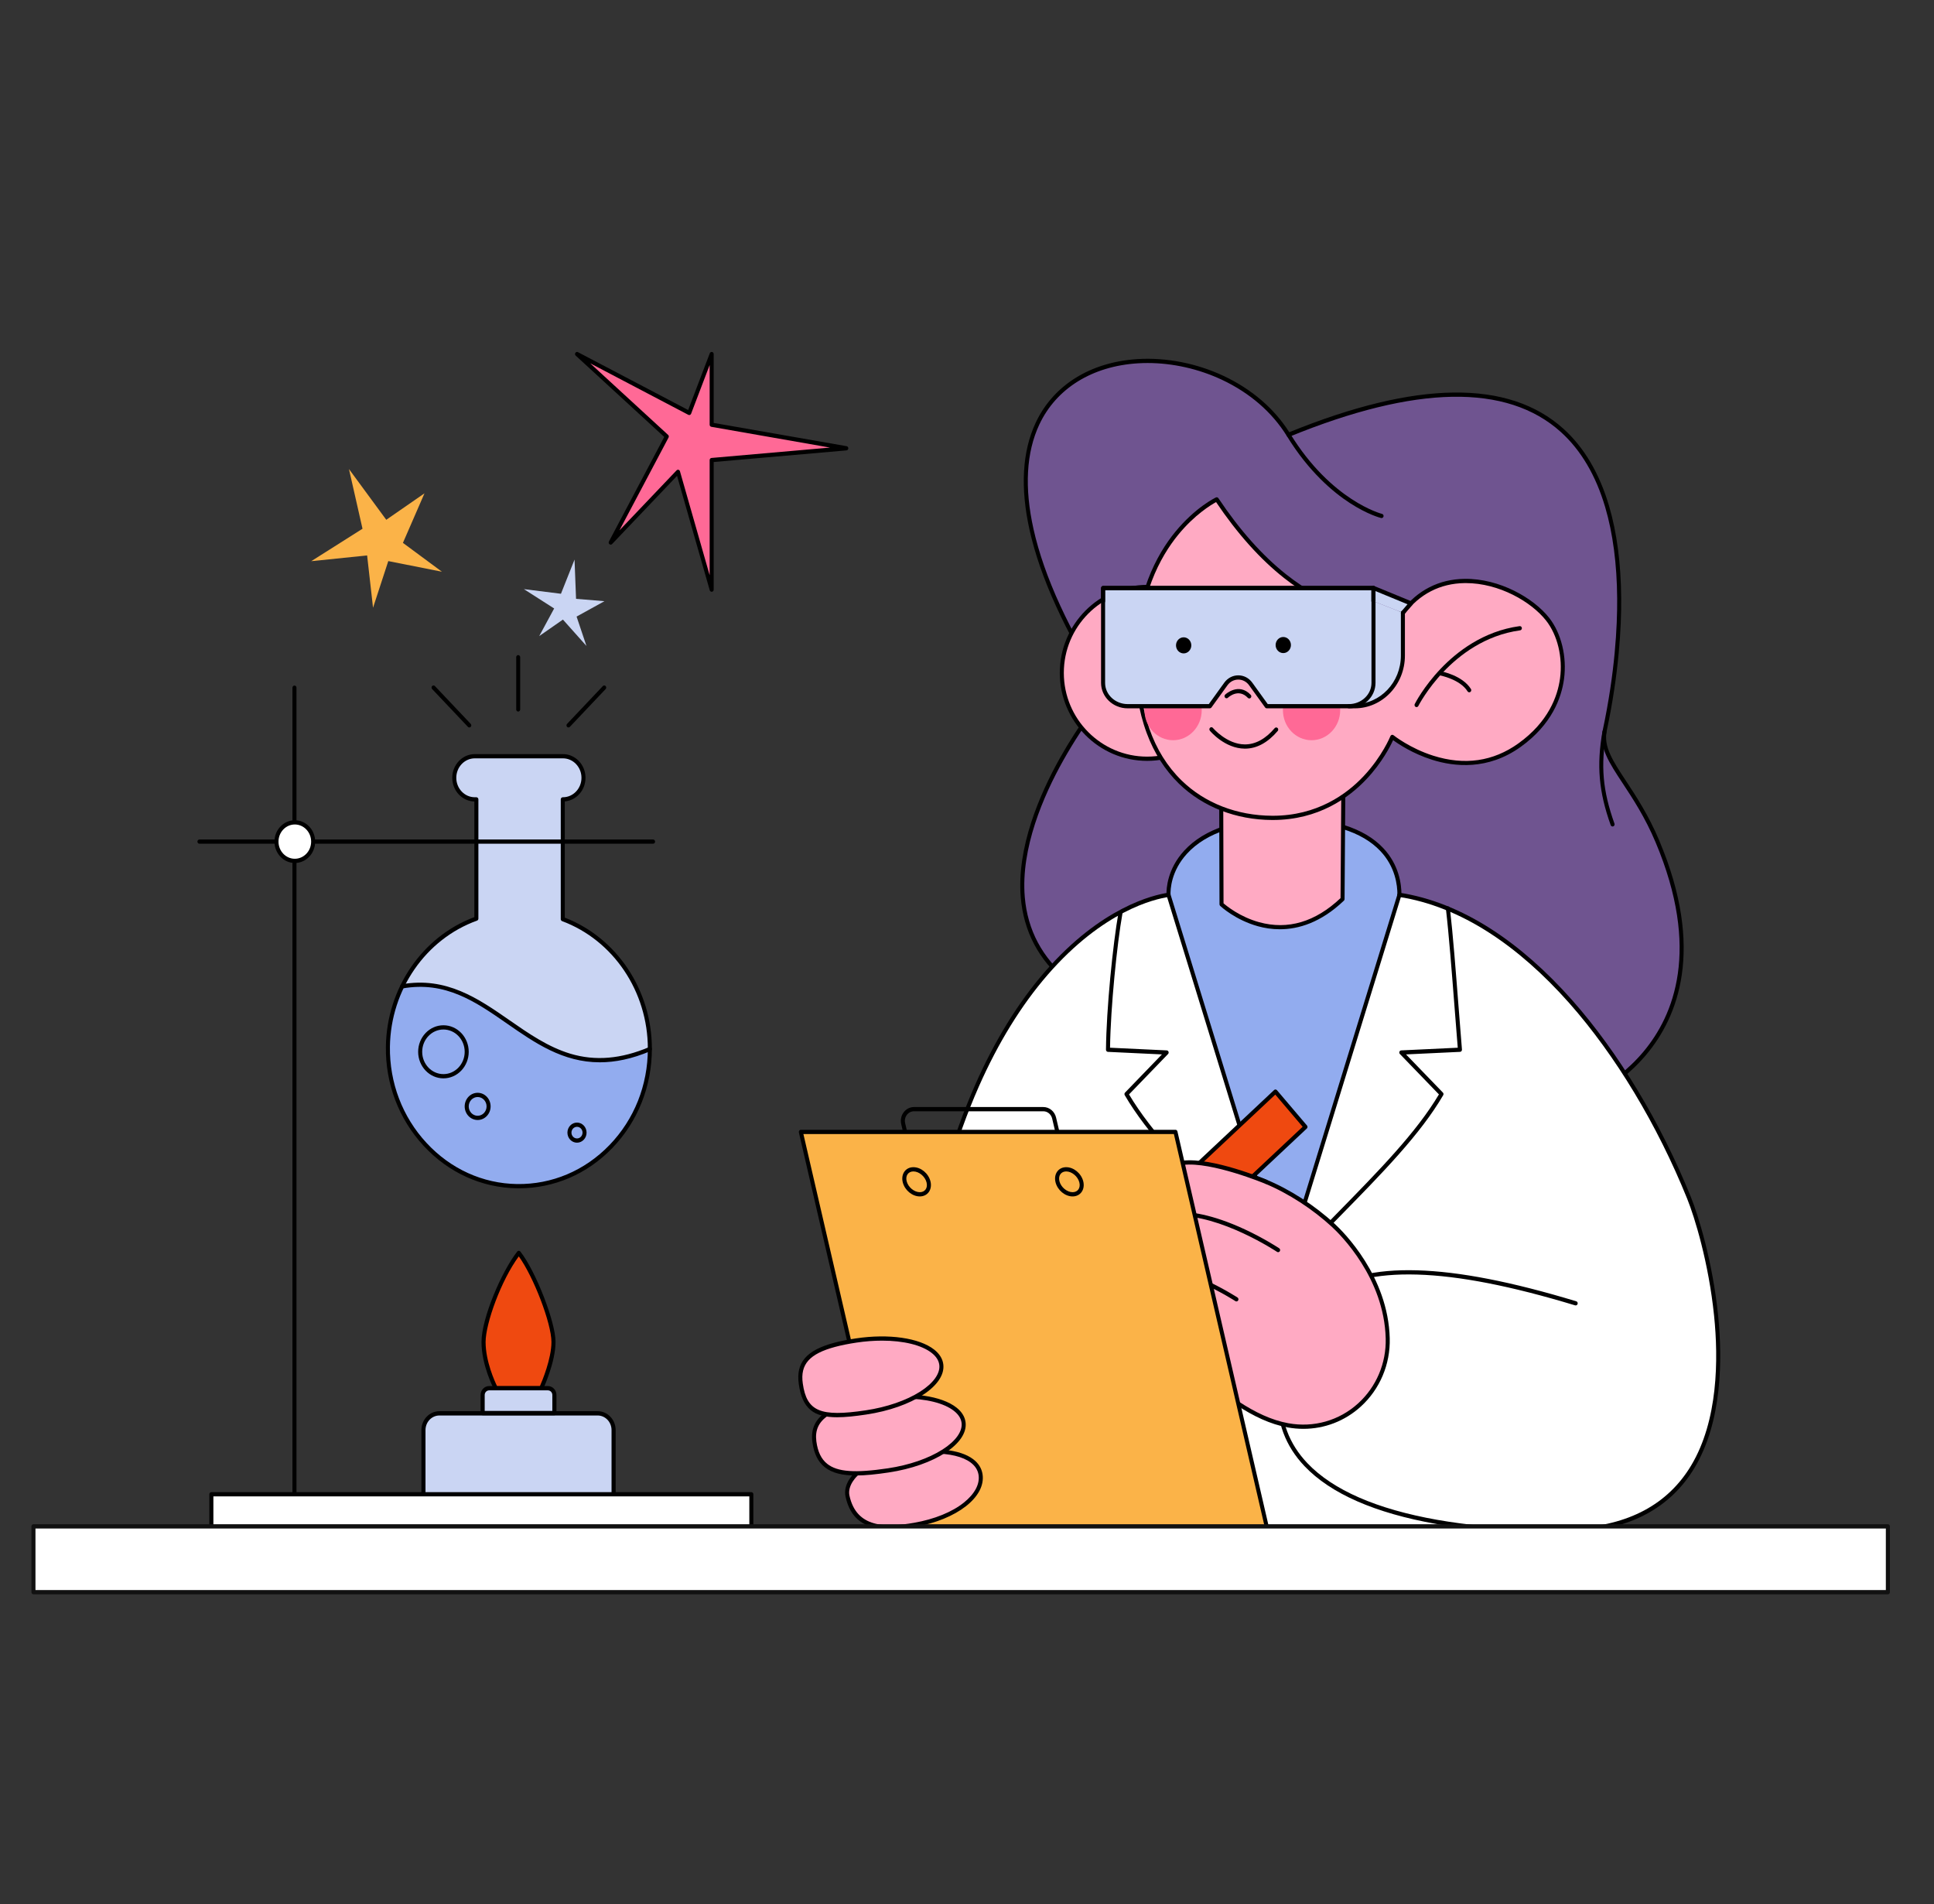 <svg width="324" height="319" viewBox="0 0 324 319" fill="none" xmlns="http://www.w3.org/2000/svg">
<rect x="0" y="0" width="324" height="319" fill="#333333" stroke="none"/>
<g clip-path="url(#clip0_741_7542)">
<path d="M78.623 121.858C78.538 121.858 78.453 121.824 78.388 121.755L72.393 115.422C72.362 115.39 72.338 115.351 72.321 115.308C72.305 115.266 72.296 115.22 72.296 115.174C72.296 115.128 72.305 115.083 72.321 115.04C72.338 114.998 72.362 114.959 72.393 114.927C72.424 114.894 72.46 114.868 72.501 114.851C72.541 114.833 72.584 114.824 72.627 114.824C72.671 114.824 72.714 114.833 72.754 114.851C72.795 114.868 72.831 114.894 72.862 114.927L78.857 121.26C78.904 121.309 78.935 121.371 78.948 121.439C78.961 121.507 78.955 121.578 78.93 121.642C78.904 121.706 78.862 121.761 78.807 121.799C78.753 121.838 78.688 121.858 78.623 121.858ZM95.233 121.858C95.168 121.858 95.103 121.838 95.049 121.799C94.994 121.761 94.952 121.706 94.927 121.642C94.901 121.578 94.895 121.507 94.908 121.439C94.921 121.371 94.952 121.309 94.999 121.26L100.994 114.927C101.025 114.894 101.061 114.868 101.101 114.851C101.142 114.833 101.185 114.824 101.228 114.824C101.272 114.824 101.315 114.833 101.355 114.851C101.395 114.868 101.432 114.894 101.463 114.927C101.494 114.959 101.518 114.998 101.535 115.04C101.551 115.083 101.56 115.129 101.56 115.175C101.56 115.221 101.551 115.266 101.535 115.309C101.518 115.351 101.494 115.39 101.463 115.422L95.468 121.755C95.437 121.788 95.4 121.814 95.36 121.831C95.32 121.849 95.277 121.858 95.233 121.858ZM86.812 119.195C86.724 119.195 86.639 119.158 86.577 119.092C86.515 119.026 86.48 118.937 86.48 118.844V110.086C86.48 109.994 86.515 109.904 86.577 109.839C86.639 109.773 86.724 109.736 86.812 109.736C86.9 109.736 86.984 109.773 87.046 109.839C87.109 109.904 87.144 109.994 87.144 110.086V118.844C87.144 118.937 87.109 119.026 87.046 119.092C86.984 119.158 86.9 119.195 86.812 119.195Z" fill="black"/>
</g>
<g clip-path="url(#clip1_741_7542)">
<path d="M215.859 72.839C201.583 49.69 146.789 56.25 185.378 116.064C185.378 116.064 158.644 147.7 178.752 164.281C178.752 164.281 174.708 186.28 210.991 188.879C247.273 191.479 294.224 188.879 278.643 142.577C275.332 134.129 267.81 127.223 268.845 122.345C270.575 114.188 285.05 44.511 215.859 72.839Z" fill="#6F5490"/>
<path d="M243.52 189.228C236.939 189.228 230.109 188.187 223.594 186.149C215.304 185.552 207.776 184.047 201.222 181.675C195.961 179.771 191.311 177.308 187.4 174.353C181.096 169.591 178.798 165.164 178.482 164.511C174.009 160.798 171.495 156.037 171.009 150.359C170.293 141.981 174.174 133.033 177.556 127.002C180.772 121.267 184.16 117.007 184.952 116.037C178.452 105.922 174.257 96.753 172.483 88.781C170.902 81.672 171.249 75.62 173.516 70.792C176.463 64.515 182.691 60.636 190.603 60.15C195.384 59.857 200.49 60.858 204.984 62.97C209.671 65.173 213.471 68.431 215.991 72.404C237.283 63.735 252.736 63.54 261.922 71.826C265.38 74.945 267.949 79.288 269.558 84.737C270.869 89.181 271.556 94.396 271.597 100.237C271.631 104.987 271.238 112.691 269.175 122.422C268.614 125.066 270.208 127.486 272.416 130.834C274.094 133.381 276.183 136.55 277.977 140.809C285.683 159.109 281.059 170.398 275.822 176.647C270.774 182.672 262.977 186.742 253.275 188.417C250.137 188.959 246.861 189.228 243.52 189.228ZM192.254 60.81C191.714 60.81 191.176 60.826 190.643 60.859C182.98 61.329 176.958 65.064 174.121 71.106C171.926 75.782 171.596 81.675 173.141 88.619C174.909 96.566 179.12 105.732 185.657 115.864C185.744 115.999 185.733 116.178 185.63 116.299C185.592 116.345 181.752 120.915 178.132 127.374C174.803 133.313 170.982 142.111 171.682 150.297C172.153 155.797 174.601 160.408 178.96 164.002C179 164.036 179.033 164.079 179.056 164.128C179.077 164.175 181.274 168.865 187.839 173.81C191.697 176.717 196.287 179.142 201.482 181.018C207.981 183.365 215.448 184.854 223.678 185.444C223.703 185.446 223.728 185.45 223.752 185.458C244.17 191.857 265.374 188.041 275.315 176.178C280.421 170.085 284.92 159.052 277.359 141.097C275.591 136.899 273.523 133.76 271.86 131.239C269.555 127.742 267.89 125.215 268.515 122.268C270.565 112.602 270.955 104.955 270.922 100.243C270.881 94.471 270.204 89.324 268.912 84.947C267.342 79.628 264.842 75.395 261.482 72.365C252.463 64.23 237.154 64.501 215.981 73.17C215.909 73.2 215.829 73.202 215.755 73.177C215.681 73.152 215.617 73.101 215.575 73.032C213.129 69.065 209.371 65.809 204.708 63.618C200.813 61.788 196.449 60.81 192.254 60.81Z" fill="black"/>
<path d="M189.952 174.78C189.706 183.384 174.084 198.523 192.764 211.952C208.288 223.115 229.699 213.47 236.176 207.849C248.596 197.074 235.399 154.218 234.444 149.896C234.467 146.391 232.803 137.289 215.413 137.289C198.024 137.289 195.643 146.543 195.76 149.895L189.952 174.78Z" fill="#92ACEF"/>
<path d="M209.592 217.45C204.148 217.45 198.083 216.206 192.573 212.245C186.44 207.836 183.396 202.858 183.267 197.027C183.156 192.007 185.209 187.202 187.021 182.962C188.378 179.787 189.55 177.045 189.615 174.769C189.615 174.744 189.619 174.72 189.624 174.695L195.421 149.858C195.394 148.85 195.554 145.584 198.383 142.5C201.77 138.807 207.5 136.934 215.413 136.934C223.025 136.934 228.515 138.66 231.731 142.063C234.389 144.875 234.786 148.135 234.782 149.855C234.883 150.302 235.105 151.133 235.409 152.271C236.738 157.248 239.852 168.903 241.177 180.304C242.835 194.569 241.225 203.929 236.391 208.123C232.972 211.09 225.937 214.844 217.929 216.542C215.482 217.061 212.634 217.45 209.592 217.45ZM190.289 174.829C190.208 177.236 189.016 180.026 187.637 183.253C184.057 191.632 179.601 202.059 192.955 211.659C201.348 217.694 211.096 217.267 217.796 215.846C225.689 214.172 232.607 210.486 235.96 207.576C240.605 203.546 242.135 194.399 240.506 180.39C239.187 169.043 236.084 157.424 234.758 152.463C234.443 151.281 234.215 150.427 234.115 149.976C234.109 149.949 234.106 149.921 234.106 149.893C234.116 148.295 233.759 145.217 231.252 142.563C228.167 139.299 222.838 137.644 215.413 137.644C207.691 137.644 202.125 139.444 198.869 142.992C196.176 145.928 196.067 149.008 196.097 149.882C196.098 149.915 196.095 149.948 196.088 149.98L190.289 174.829Z" fill="black"/>
<path d="M195.76 149.896L215.223 213.096C204.222 201.307 194.007 192.338 188.715 183.274L195.445 176.309L185.622 175.845C185.679 169.305 186.728 158.427 187.718 152.901C190.112 151.518 192.815 150.546 195.76 149.896Z" fill="white"/>
<path d="M177.883 112.715C177.883 104.77 184.281 98.329 192.175 98.329C200.069 98.329 206.467 104.77 206.467 112.715C206.467 120.66 200.069 127.101 192.175 127.101C184.281 127.101 177.883 120.66 177.883 112.715Z" fill="#FFAAC3"/>
<path d="M182.028 194.446L170.049 256.434L263.717 256.33L246.715 187.421L236.324 169.358L217.009 208.195L192.139 164.494L182.028 194.446Z" fill="white"/>
<path d="M170.048 256.789C169.998 256.789 169.948 256.777 169.903 256.755C169.858 256.732 169.818 256.699 169.786 256.658C169.755 256.618 169.732 256.57 169.72 256.519C169.708 256.468 169.707 256.415 169.717 256.363L181.696 194.376C181.705 194.33 181.722 194.287 181.747 194.248C181.771 194.209 181.803 194.176 181.84 194.15C181.877 194.125 181.919 194.107 181.962 194.098C182.006 194.089 182.051 194.089 182.094 194.099C182.182 194.117 182.259 194.172 182.308 194.25C182.358 194.329 182.376 194.425 182.358 194.517L170.461 256.078L263.279 255.976L246.387 187.51C246.376 187.465 246.373 187.418 246.38 187.372C246.386 187.326 246.4 187.282 246.423 187.241C246.445 187.201 246.475 187.166 246.511 187.138C246.546 187.11 246.586 187.089 246.629 187.078C246.672 187.066 246.717 187.063 246.761 187.07C246.805 187.076 246.847 187.092 246.885 187.115C246.924 187.139 246.957 187.17 246.984 187.208C247.01 187.245 247.03 187.287 247.041 187.332L264.043 256.241C264.056 256.293 264.057 256.348 264.047 256.401C264.036 256.454 264.014 256.504 263.983 256.547C263.951 256.59 263.911 256.625 263.865 256.648C263.819 256.672 263.768 256.685 263.716 256.685L170.048 256.789L170.048 256.789Z" fill="black"/>
<path d="M195.76 149.896C187.015 151.178 163.544 162.82 154.808 212.397C149.349 243.373 153.449 256.434 170.048 256.434C186.648 256.434 199.92 233.91 201.607 187.346L195.76 149.896Z" fill="white"/>
<path d="M192.175 127.456C184.108 127.456 177.545 120.843 177.545 112.715C177.545 104.587 184.108 97.974 192.175 97.974C200.242 97.974 206.805 104.587 206.805 112.715C206.805 120.843 200.242 127.456 192.175 127.456ZM192.175 98.684C184.48 98.684 178.22 104.978 178.22 112.715C178.22 120.452 184.48 126.746 192.175 126.746C199.869 126.746 206.129 120.452 206.129 112.715C206.129 104.978 199.869 98.684 192.175 98.684Z" fill="black"/>
<path d="M225.062 129.838L224.914 150.607C214.4 160.668 204.638 151.482 204.638 151.482L204.582 131.332L225.062 129.838Z" fill="#FFAAC3"/>
<path d="M215.224 213.451C215.179 213.451 215.134 213.442 215.093 213.424C215.051 213.405 215.014 213.378 214.982 213.345C211.872 210.011 208.851 206.931 205.93 203.952C198.586 196.463 192.243 189.996 188.427 183.46C188.387 183.391 188.37 183.311 188.379 183.231C188.389 183.151 188.423 183.077 188.478 183.021L194.656 176.628L185.607 176.2C185.519 176.196 185.437 176.156 185.377 176.089C185.317 176.023 185.283 175.934 185.284 175.842C185.343 169.054 186.443 158.097 187.386 152.835C187.404 152.745 187.456 152.665 187.529 152.614C187.603 152.563 187.692 152.544 187.779 152.561C187.866 152.578 187.942 152.63 187.993 152.706C188.044 152.782 188.064 152.875 188.05 152.967C187.128 158.112 186.055 168.734 185.964 175.506L195.46 175.955C195.526 175.958 195.589 175.981 195.643 176.022C195.696 176.062 195.737 176.118 195.76 176.183C195.784 176.247 195.789 176.317 195.775 176.385C195.761 176.452 195.729 176.514 195.682 176.563L189.144 183.328C192.931 189.708 199.179 196.08 206.4 203.443C209.01 206.104 211.699 208.846 214.463 211.78L195.439 150.005C195.412 149.916 195.42 149.819 195.461 149.736C195.502 149.653 195.573 149.59 195.657 149.561C195.742 149.533 195.834 149.54 195.914 149.582C195.993 149.624 196.053 149.698 196.082 149.786L215.545 212.987C215.561 213.04 215.565 213.097 215.557 213.152C215.549 213.207 215.528 213.26 215.497 213.305C215.465 213.35 215.424 213.387 215.377 213.413C215.329 213.438 215.277 213.451 215.224 213.451ZM214.403 155.664C213.046 155.664 211.812 155.455 210.747 155.16C206.958 154.112 204.515 151.842 204.413 151.746C204.378 151.713 204.35 151.672 204.33 151.627C204.311 151.582 204.301 151.533 204.301 151.483L204.244 131.333C204.244 131.286 204.253 131.24 204.27 131.197C204.286 131.154 204.311 131.115 204.343 131.081C204.374 131.048 204.411 131.022 204.452 131.004C204.493 130.986 204.537 130.977 204.581 130.977H204.582C204.672 130.977 204.757 131.014 204.821 131.08C204.884 131.147 204.92 131.237 204.92 131.331L204.976 151.317C205.492 151.765 207.746 153.602 210.945 154.481C215.76 155.803 220.346 154.446 224.578 150.448L224.725 129.835C224.725 129.741 224.761 129.652 224.825 129.586C224.888 129.52 224.973 129.483 225.063 129.483H225.065C225.109 129.483 225.153 129.493 225.194 129.511C225.235 129.529 225.272 129.555 225.303 129.589C225.334 129.622 225.359 129.661 225.376 129.704C225.392 129.747 225.401 129.794 225.4 129.84L225.252 150.61C225.252 150.659 225.242 150.707 225.223 150.752C225.204 150.796 225.176 150.837 225.142 150.87C221.281 154.563 217.517 155.664 214.403 155.664Z" fill="black"/>
<path d="M203.837 83.655C203.837 83.655 190.474 89.988 190.407 110.02C190.343 130.052 202.425 136.958 213.119 137.005C227.837 137.071 233.249 123.443 233.249 123.443C233.249 123.443 244.161 132.269 254.547 124.837C263.788 118.222 262.829 108.25 259.272 103.724C254.9 98.161 242.099 93.147 235.025 102.647C235.025 102.647 219.541 107.192 203.837 83.655Z" fill="#FFAAC3"/>
<path d="M234.444 149.896C257.351 153.122 275.642 182.135 282.956 200.649C294.058 234.616 286.316 255.357 263.716 256.33C252.671 256.806 213.807 256.238 214.345 233.424C214.93 208.665 239.423 211.64 252.715 215.52L242.447 197.976L234.444 149.896Z" fill="white"/>
<path d="M270.151 138.446C270.083 138.446 270.015 138.424 269.959 138.383C269.902 138.342 269.859 138.284 269.835 138.216C267.84 132.624 267.455 128.217 268.462 122.496C268.48 122.405 268.53 122.324 268.604 122.272C268.677 122.219 268.768 122.2 268.855 122.217C268.942 122.234 269.02 122.286 269.07 122.363C269.121 122.439 269.141 122.533 269.126 122.625C268.132 128.279 268.495 132.437 270.468 137.967C270.487 138.02 270.493 138.078 270.486 138.135C270.48 138.192 270.46 138.246 270.429 138.293C270.398 138.341 270.356 138.379 270.308 138.406C270.26 138.432 270.206 138.446 270.151 138.446ZM170.048 256.789C163.882 256.789 159.471 255.004 156.564 251.331C153.979 248.065 152.572 243.306 152.262 236.782C151.963 230.482 152.687 222.485 154.476 212.333C156.511 200.782 159.499 190.491 163.356 181.747C166.634 174.316 170.562 167.94 175.032 162.797C184.474 151.929 193.249 149.905 195.714 149.544C195.801 149.533 195.89 149.559 195.96 149.615C196.03 149.672 196.076 149.755 196.088 149.847C196.1 149.939 196.078 150.033 196.025 150.108C195.972 150.182 195.894 150.232 195.807 150.247C193.399 150.6 184.821 152.583 175.53 163.275C171.108 168.365 167.218 174.681 163.969 182.046C160.136 190.736 157.165 200.97 155.14 212.462C153.361 222.559 152.64 230.503 152.936 236.746C153.239 243.112 154.595 247.734 157.083 250.877C159.854 254.377 164.095 256.079 170.048 256.079C170.138 256.079 170.224 256.116 170.287 256.183C170.351 256.249 170.386 256.34 170.386 256.434C170.386 256.528 170.351 256.618 170.287 256.685C170.224 256.751 170.138 256.789 170.048 256.789Z" fill="black"/>
<path d="M234.444 149.896L214.981 213.096C225.983 201.307 236.198 192.338 241.49 183.274L234.76 176.309L244.583 175.845C243.988 168.754 243.277 158.239 242.562 152.163C240.095 151.072 237.089 150.336 234.444 149.896Z" fill="white"/>
<path d="M214.981 213.451C214.928 213.451 214.875 213.438 214.828 213.412C214.781 213.387 214.74 213.35 214.708 213.305C214.677 213.26 214.656 213.207 214.648 213.152C214.639 213.097 214.644 213.04 214.66 212.987L234.123 149.786C234.151 149.698 234.212 149.624 234.291 149.582C234.371 149.54 234.463 149.532 234.547 149.561C234.632 149.59 234.702 149.653 234.743 149.736C234.784 149.819 234.792 149.916 234.766 150.005L215.742 211.779C218.505 208.846 221.195 206.104 223.805 203.442C231.025 196.08 237.273 189.708 241.061 183.328L234.523 176.562C234.476 176.514 234.443 176.452 234.429 176.385C234.415 176.317 234.42 176.247 234.444 176.182C234.467 176.118 234.508 176.062 234.562 176.021C234.615 175.981 234.679 175.958 234.744 175.955L244.215 175.507C244.046 173.464 243.868 171.174 243.681 168.757C243.233 162.987 242.726 156.447 242.227 152.206C242.219 152.115 242.246 152.024 242.301 151.952C242.356 151.881 242.436 151.834 242.522 151.823C242.609 151.812 242.697 151.836 242.767 151.892C242.837 151.947 242.884 152.029 242.898 152.119C243.398 156.375 243.906 162.923 244.354 168.699C244.553 171.261 244.74 173.681 244.919 175.814C244.923 175.862 244.918 175.91 244.904 175.955C244.89 176.001 244.867 176.043 244.837 176.079C244.807 176.115 244.77 176.144 244.729 176.165C244.688 176.186 244.643 176.198 244.598 176.2L235.549 176.628L241.727 183.021C241.839 183.137 241.86 183.319 241.778 183.459C237.961 189.996 231.619 196.463 224.275 203.952C221.354 206.931 218.333 210.011 215.222 213.345C215.191 213.378 215.153 213.405 215.112 213.423C215.071 213.442 215.026 213.451 214.981 213.451Z" fill="black"/>
<path d="M258.837 256.796C254.208 256.796 247.575 256.514 240.628 255.284C230.365 253.468 222.937 250.213 218.552 245.608C215.333 242.228 213.804 238.123 214.008 233.408C214.346 225.58 216.675 220.142 221.128 216.783C224.962 213.891 230.293 212.586 237.424 212.796C244.51 213.004 253.227 214.701 264.073 217.985C264.157 218.012 264.228 218.074 264.27 218.155C264.312 218.237 264.321 218.333 264.297 218.422C264.272 218.511 264.216 218.586 264.139 218.632C264.062 218.678 263.971 218.69 263.886 218.667C253.095 215.4 244.433 213.712 237.405 213.506C230.426 213.301 225.231 214.562 221.521 217.36C217.248 220.583 215.011 225.843 214.683 233.44C214.488 237.948 215.951 241.873 219.03 245.106C223.314 249.604 230.618 252.793 240.74 254.585C250.765 256.359 260.137 256.148 263.7 255.976C272.817 255.533 279.418 252.003 283.321 245.483C287.837 237.936 287.901 227.69 287.16 220.424C286.247 211.481 283.892 203.873 282.645 200.788C277.626 188.38 270.608 176.743 262.883 168.021C258.576 163.158 254.066 159.195 249.479 156.243C244.509 153.044 239.434 151.027 234.395 150.247C234.21 150.219 234.082 150.038 234.11 149.844C234.137 149.65 234.31 149.518 234.493 149.545C239.623 150.339 244.784 152.389 249.832 155.638C254.471 158.624 259.029 162.627 263.378 167.537C271.155 176.318 278.218 188.028 283.266 200.511C284.529 203.632 286.91 211.322 287.832 220.348C288.584 227.726 288.512 238.141 283.892 245.861C279.865 252.59 273.082 256.231 263.731 256.685C262.615 256.739 260.931 256.796 258.837 256.796ZM213.223 137.36L213.117 137.36C207.052 137.333 201.505 135.169 197.499 131.267C195.168 128.996 193.355 126.151 192.11 122.81C190.741 119.133 190.054 114.829 190.07 110.019C190.104 99.562 193.798 92.868 196.891 89.094C200.25 84.994 203.559 83.397 203.698 83.332C203.769 83.297 203.85 83.291 203.926 83.313C204.002 83.335 204.068 83.384 204.113 83.451C207.664 88.774 211.496 93.077 215.502 96.241C218.701 98.767 222.017 100.577 225.359 101.62C229.798 103.005 233.426 102.706 234.829 102.334C237.441 98.88 241.074 97.025 245.342 96.965C251.22 96.883 256.933 100.19 259.532 103.498C261.57 106.09 262.522 110.019 262.017 113.751C261.595 116.866 259.99 121.37 254.737 125.13C249.262 129.048 243.65 128.455 239.906 127.267C236.64 126.231 234.244 124.615 233.385 123.985C232.924 124.997 231.54 127.734 228.943 130.498C225.998 133.633 220.884 137.36 213.223 137.36ZM203.727 84.108C202.898 84.561 200.126 86.225 197.38 89.585C194.372 93.266 190.779 99.8 190.745 110.021C190.716 119.083 193.143 126.056 197.958 130.746C201.84 134.527 207.225 136.624 213.12 136.65L213.222 136.651C220.64 136.651 225.592 133.049 228.444 130.019C231.562 126.708 232.924 123.34 232.937 123.306C232.957 123.256 232.988 123.211 233.027 123.176C233.066 123.14 233.112 123.114 233.162 123.1C233.212 123.086 233.265 123.085 233.315 123.095C233.366 123.106 233.414 123.129 233.455 123.162C233.482 123.184 236.196 125.353 240.122 126.594C245.355 128.248 250.144 127.558 254.357 124.543C259.406 120.929 260.946 116.625 261.348 113.651C261.827 110.11 260.932 106.393 259.011 103.95C256.544 100.811 251.152 97.674 245.557 97.674C245.488 97.674 245.419 97.675 245.351 97.676C241.256 97.732 237.777 99.527 235.291 102.866C235.256 102.913 235.21 102.95 235.158 102.973C235.127 102.988 231.164 104.157 225.224 102.318C221.798 101.258 218.402 99.413 215.132 96.837C211.119 93.674 207.283 89.393 203.727 84.108Z" fill="black"/>
<path d="M218.706 188.776L184.233 221.135L175.45 224.059L179.202 215.217L213.675 182.858L218.706 188.776Z" fill="#EF4910"/>
<path d="M175.45 224.414C175.394 224.414 175.338 224.399 175.289 224.371C175.239 224.342 175.197 224.302 175.167 224.252C175.136 224.202 175.118 224.145 175.113 224.086C175.109 224.027 175.119 223.968 175.142 223.914L178.893 215.073C178.912 215.027 178.941 214.986 178.977 214.953L213.45 182.593C213.517 182.531 213.605 182.499 213.694 182.504C213.783 182.509 213.867 182.552 213.927 182.622L218.958 188.539C218.988 188.574 219.01 188.615 219.025 188.659C219.04 188.703 219.046 188.749 219.043 188.796C219.041 188.843 219.03 188.888 219.01 188.93C218.991 188.972 218.964 189.01 218.931 189.041L184.458 221.4C184.422 221.433 184.38 221.458 184.335 221.474L175.552 224.397C175.519 224.408 175.485 224.414 175.45 224.414ZM179.481 215.431L176.065 223.482L184.062 220.82L218.229 188.748L213.648 183.359L179.481 215.431Z" fill="black"/>
<path d="M175.45 224.059L178.898 223.043L176.888 220.682L175.45 224.059ZM184.086 221.309C184.011 221.309 183.939 221.283 183.88 221.235C183.821 221.187 183.779 221.121 183.759 221.045C183.75 221.008 182.773 217.315 179.106 215.618C179.065 215.599 179.029 215.572 178.998 215.539C178.967 215.505 178.943 215.465 178.927 215.422C178.911 215.378 178.903 215.332 178.904 215.286C178.905 215.239 178.915 215.193 178.933 215.15C178.951 215.108 178.976 215.069 179.008 215.037C179.04 215.005 179.078 214.979 179.119 214.962C179.161 214.945 179.205 214.937 179.249 214.938C179.294 214.939 179.337 214.95 179.378 214.968C183.353 216.807 184.371 220.698 184.413 220.863C184.426 220.916 184.427 220.971 184.417 221.024C184.407 221.077 184.385 221.128 184.354 221.171C184.322 221.214 184.281 221.249 184.235 221.273C184.188 221.297 184.137 221.309 184.086 221.309Z" fill="black"/>
<path d="M186.292 222.938C187.038 225.656 190.104 228.93 193.202 231.082C198.637 234.857 203.738 231.458 201.124 226.537C198.461 221.519 198.101 220.052 195.665 215.668C192.33 209.667 183.826 213.962 186.292 222.938Z" fill="#FFAAC3"/>
<path d="M197.777 233.05C197.717 233.05 197.657 233.049 197.596 233.047C196.109 233.003 194.525 232.426 193.016 231.378C190.09 229.346 186.776 225.978 185.967 223.036C185.319 220.677 185.365 218.443 186.099 216.574C186.753 214.911 187.912 213.636 189.363 212.982C190.517 212.463 191.78 212.391 192.919 212.78C194.156 213.203 195.207 214.139 195.957 215.489C197.246 217.808 197.966 219.336 198.729 220.954C199.434 222.449 200.162 223.996 201.42 226.364C202.539 228.473 202.399 230.52 201.044 231.841C200.241 232.624 199.086 233.05 197.777 233.05ZM186.616 222.84C187.164 224.835 189.471 228.065 193.389 230.786C195.566 232.299 198.747 233.112 200.584 231.321C201.696 230.238 201.787 228.514 200.829 226.71C199.564 224.327 198.832 222.772 198.123 221.269C197.366 219.663 196.651 218.145 195.374 215.847C194.078 213.516 191.823 212.647 189.629 213.635C186.241 215.161 185.692 219.476 186.616 222.84Z" fill="black"/>
<path d="M186.292 222.938C185.098 217.559 186.832 213.716 191.581 212.3C189.464 208.44 192.488 202.815 197.005 203.358C198.208 190.906 213.237 196.784 222.226 204.25C226.683 207.952 232.26 215.685 232.483 224.194C232.718 233.183 224.747 240.978 215.778 238.761C209.765 237.275 204.028 233.166 198.727 228.301C196.226 226.005 193.89 223.499 190.927 222.296L186.292 222.938Z" fill="#FFAAC3"/>
<path d="M218.353 239.35C217.481 239.35 216.6 239.272 215.72 239.111C209.875 238.048 204.439 233.682 198.921 228.916C196.13 226.505 193.694 224.707 190.773 222.904C190.735 222.88 190.701 222.849 190.674 222.812C190.648 222.775 190.628 222.732 190.617 222.687C190.595 222.596 190.607 222.499 190.653 222.418C190.698 222.337 190.772 222.278 190.859 222.254C190.946 222.231 191.038 222.244 191.115 222.292C194.068 224.115 196.53 225.932 199.35 228.367C204.795 233.07 210.153 237.378 215.835 238.412C220.089 239.185 224.352 237.973 227.529 235.084C230.569 232.319 232.252 228.354 232.145 224.204C231.884 214.089 224.59 206.862 223.131 205.516C216.72 199.603 206.793 194.85 201.28 197.129C198.976 198.081 197.651 200.189 197.341 203.394C197.337 203.441 197.323 203.486 197.302 203.527C197.281 203.569 197.252 203.605 197.217 203.634C197.146 203.694 197.056 203.722 196.967 203.711C195.092 203.486 193.309 204.41 192.2 206.186C191.041 208.041 190.913 210.372 191.874 212.123C191.926 212.218 191.933 212.332 191.894 212.434C191.855 212.535 191.773 212.612 191.673 212.642C187.182 213.981 185.434 217.513 186.621 222.857C186.638 222.948 186.622 223.042 186.574 223.12C186.527 223.197 186.452 223.253 186.366 223.274C186.281 223.295 186.191 223.28 186.115 223.232C186.04 223.185 185.985 223.108 185.963 223.019C184.734 217.484 186.555 213.618 191.093 212.085C190.224 210.158 190.422 207.739 191.636 205.796C192.821 203.898 194.697 202.86 196.707 202.976C197.106 199.678 198.56 197.49 201.032 196.468C202.926 195.685 206.37 195.237 212.024 197.549C216.013 199.181 220.223 201.89 223.577 204.983C225.073 206.363 232.552 213.774 232.82 224.185C232.933 228.548 231.165 232.716 227.971 235.621C225.298 238.051 221.895 239.35 218.353 239.35Z" fill="black"/>
<path d="M207.897 208.35L199.617 205.568C199.617 205.568 199.294 204.774 192.981 207.499C185.786 210.605 183.886 203.416 186.993 200.157C190.302 196.688 194.02 195.318 197.928 194.843C202.843 194.247 212.123 197.907 212.123 197.907L207.897 208.35Z" fill="#FFAAC3"/>
<path d="M207.898 208.705C207.864 208.705 207.829 208.7 207.795 208.688L199.515 205.906C199.469 205.891 199.427 205.866 199.391 205.832C199.236 205.791 198.138 205.657 193.11 207.827C188.586 209.78 186.62 207.656 185.984 206.652C184.717 204.651 185.056 201.688 186.755 199.906C189.724 196.792 193.448 195.002 198.14 194.433C203.083 193.832 211.854 197.484 212.225 197.639C212.266 197.656 212.304 197.682 212.336 197.714C212.368 197.747 212.394 197.786 212.412 197.829C212.43 197.872 212.439 197.918 212.44 197.965C212.44 198.012 212.432 198.058 212.416 198.102C212.399 198.145 212.375 198.185 212.343 198.218C212.312 198.252 212.275 198.278 212.234 198.297C212.193 198.315 212.149 198.325 212.104 198.325C212.06 198.325 212.016 198.316 211.974 198.299C211.885 198.261 202.99 194.56 198.218 195.138C193.683 195.688 190.09 197.412 187.232 200.408C185.753 201.96 185.452 204.53 186.547 206.259C187.09 207.117 188.792 208.924 192.853 207.171C196.821 205.458 199.147 204.815 199.782 205.251L208.001 208.012C208.078 208.038 208.143 208.092 208.185 208.164C208.228 208.236 208.244 208.321 208.232 208.405C208.219 208.489 208.179 208.565 208.118 208.62C208.056 208.675 207.978 208.705 207.898 208.705ZM199.309 205.713L199.309 205.713L199.309 205.713ZM199.308 205.711L199.309 205.712L199.308 205.711ZM199.308 205.71C199.308 205.71 199.308 205.711 199.308 205.711L199.308 205.71ZM199.307 205.709C199.308 205.709 199.308 205.71 199.308 205.71L199.307 205.709ZM199.307 205.708L199.307 205.709L199.307 205.708Z" fill="black"/>
<path d="M204.613 219.68C204.613 219.68 192.325 212.968 191.581 212.301C190.838 211.633 189.405 203.664 197.005 203.358C204.606 203.053 214.118 209.401 214.118 209.401L204.613 219.68Z" fill="#FFAAC3"/>
<path d="M204.612 220.035C204.56 220.035 204.507 220.022 204.457 219.995C203.195 219.306 192.113 213.245 191.361 212.57C190.782 212.05 190.232 209.348 191.002 207.021C191.579 205.275 193.087 203.161 196.992 203.004C199.196 202.914 202.988 203.352 208.548 205.94C211.861 207.482 214.274 209.085 214.298 209.101C214.336 209.126 214.369 209.158 214.396 209.196C214.422 209.234 214.441 209.278 214.451 209.324C214.461 209.369 214.462 209.417 214.455 209.463C214.447 209.51 214.431 209.554 214.407 209.594C214.383 209.634 214.351 209.668 214.315 209.695C214.278 209.722 214.236 209.741 214.193 209.751C214.149 209.761 214.104 209.761 214.06 209.753C214.016 209.744 213.974 209.726 213.936 209.7C213.842 209.637 204.428 203.412 197.018 203.713C194.235 203.825 192.438 204.982 191.675 207.151C190.896 209.365 191.517 211.755 191.801 212.031C192.324 212.502 199.843 216.675 204.768 219.365C204.836 219.401 204.889 219.461 204.921 219.533C204.952 219.605 204.959 219.687 204.941 219.764C204.923 219.841 204.881 219.91 204.821 219.959C204.761 220.008 204.688 220.035 204.612 220.035Z" fill="black"/>
<path d="M206.707 218.58C206.707 218.58 199.603 213.355 191.305 212.43L191.029 220.299L204.13 227.334L206.707 218.58Z" fill="#FFAAC3"/>
<path d="M207.137 218.006C207.076 218.006 207.015 217.989 206.959 217.953C206.865 217.892 197.514 211.834 191.354 212.781C191.266 212.794 191.176 212.77 191.105 212.714C191.033 212.658 190.986 212.574 190.973 212.481C190.96 212.389 190.983 212.294 191.036 212.219C191.089 212.144 191.168 212.093 191.256 212.079C193.955 211.664 197.482 212.426 201.738 214.348C204.889 215.77 207.292 217.335 207.316 217.35C207.378 217.391 207.426 217.452 207.453 217.524C207.479 217.596 207.482 217.675 207.462 217.749C207.442 217.823 207.399 217.889 207.341 217.935C207.282 217.981 207.211 218.007 207.137 218.006ZM237.312 118.448C237.254 118.448 237.197 118.432 237.146 118.402C237.095 118.372 237.053 118.328 237.023 118.276C236.993 118.224 236.976 118.164 236.975 118.103C236.973 118.042 236.987 117.981 237.014 117.927C237.073 117.81 238.488 115.03 241.363 112.013C244.021 109.223 248.47 105.723 254.576 104.886C254.76 104.863 254.93 104.998 254.954 105.193C254.966 105.286 254.942 105.38 254.887 105.455C254.832 105.529 254.752 105.578 254.663 105.591C248.755 106.4 244.437 109.794 241.857 112.499C239.048 115.442 237.625 118.231 237.611 118.259C237.582 118.316 237.539 118.364 237.486 118.397C237.434 118.43 237.374 118.448 237.312 118.448Z" fill="black"/>
<path d="M171.891 232.119C175.663 247.242 164.905 256.786 147.3 251.353L137.371 233.071C137.371 233.071 146.1 237.297 150.049 229.804C155.141 220.142 141.033 208.755 147.664 204.513C152.456 201.758 155.349 207.55 161.167 217.197C164.188 222.207 170.309 225.778 171.891 232.119Z" fill="#FFAAC3"/>
<path d="M156.676 253.242C153.754 253.242 150.564 252.73 147.205 251.694C147.121 251.668 147.05 251.609 147.006 251.529L137.078 233.247C137.042 233.182 137.027 233.107 137.035 233.032C137.043 232.957 137.074 232.887 137.122 232.831C137.17 232.776 137.234 232.738 137.304 232.723C137.374 232.708 137.447 232.717 137.512 232.749C137.534 232.759 139.681 233.783 142.263 233.894C145.666 234.039 148.186 232.606 149.754 229.632C152.279 224.839 149.91 219.577 147.819 214.934C146.82 212.716 145.877 210.62 145.6 208.816C145.28 206.734 145.898 205.227 147.488 204.21C147.493 204.207 147.497 204.204 147.502 204.202C152.183 201.51 155.16 206.488 160.091 214.737C160.527 215.467 160.98 216.224 161.452 217.007C162.592 218.898 164.162 220.559 165.824 222.319C168.477 225.126 171.22 228.03 172.217 232.029C173.926 238.879 172.759 244.804 168.93 248.711C165.994 251.708 161.737 253.242 156.676 253.242ZM147.525 251.053C156.405 253.76 164.029 252.724 168.46 248.202C172.106 244.481 173.208 238.801 171.564 232.209C170.613 228.395 167.935 225.56 165.345 222.819C163.73 221.11 162.06 219.343 160.881 217.387C160.425 216.631 159.971 215.874 159.519 215.115C154.641 206.956 151.954 202.458 147.833 204.821C144.869 206.723 146.441 210.213 148.43 214.631C150.59 219.428 153.038 224.865 150.345 229.976C148.664 233.165 145.852 234.762 142.215 234.602C140.523 234.527 139.037 234.092 138.137 233.765L147.525 251.053Z" fill="black"/>
<path d="M181.657 219.26H159.994C159.502 219.26 159.023 219.087 158.635 218.768C158.248 218.449 157.973 218.003 157.855 217.5L150.981 188.315C150.817 187.619 150.964 186.896 151.384 186.331C151.805 185.767 152.437 185.443 153.119 185.443H174.783C175.275 185.442 175.754 185.615 176.141 185.934C176.529 186.253 176.804 186.7 176.922 187.202L183.796 216.388C183.96 217.084 183.813 217.806 183.393 218.371C182.972 218.936 182.34 219.26 181.657 219.26ZM153.119 186.153C152.887 186.152 152.658 186.208 152.45 186.314C152.241 186.421 152.059 186.577 151.916 186.769C151.773 186.961 151.673 187.184 151.624 187.423C151.576 187.661 151.58 187.908 151.636 188.145L158.511 217.33C158.593 217.678 158.783 217.988 159.052 218.209C159.321 218.431 159.653 218.551 159.994 218.55H181.657C182.131 218.55 182.569 218.325 182.861 217.934C183.004 217.742 183.104 217.519 183.153 217.28C183.201 217.042 183.197 216.795 183.141 216.558L176.266 187.373C176.184 187.025 175.994 186.715 175.725 186.494C175.456 186.273 175.124 186.153 174.783 186.153H153.119V186.153Z" fill="black"/>
<path d="M214.601 266.074H151.839L134.162 189.61H196.924L214.601 266.074Z" fill="#FBB348"/>
<path d="M214.601 266.429H151.839C151.764 266.429 151.69 266.402 151.631 266.353C151.571 266.304 151.529 266.235 151.511 266.158L133.834 189.694C133.822 189.641 133.821 189.587 133.832 189.534C133.843 189.482 133.865 189.433 133.896 189.39C133.928 189.348 133.968 189.314 134.014 189.291C134.06 189.267 134.111 189.255 134.162 189.255H196.924C197.079 189.255 197.215 189.367 197.252 189.526L214.929 265.99C214.941 266.042 214.942 266.097 214.931 266.149C214.92 266.202 214.898 266.251 214.866 266.293C214.835 266.336 214.794 266.37 214.748 266.393C214.702 266.417 214.652 266.429 214.601 266.429ZM152.105 265.719H214.171L196.658 189.965H134.592L152.105 265.719Z" fill="black"/>
<path d="M154.092 200.417C152.829 200.417 151.576 199.382 151.239 198.06C151.068 197.389 151.171 196.727 151.522 196.247C151.864 195.778 152.397 195.52 153.024 195.52C154.287 195.52 155.539 196.555 155.876 197.877V197.877C156.048 198.549 155.945 199.21 155.594 199.691C155.252 200.159 154.718 200.417 154.092 200.417ZM153.024 196.23C152.612 196.23 152.269 196.389 152.058 196.679C151.832 196.987 151.773 197.413 151.892 197.877C152.145 198.869 153.152 199.708 154.091 199.708C154.503 199.708 154.846 199.548 155.058 199.259C155.283 198.95 155.342 198.525 155.224 198.061V198.061C154.971 197.068 153.963 196.23 153.024 196.23ZM179.687 200.417C178.425 200.417 177.172 199.382 176.835 198.06C176.663 197.389 176.767 196.727 177.117 196.247C177.46 195.778 177.993 195.52 178.62 195.52C179.882 195.52 181.135 196.555 181.472 197.877V197.877C181.643 198.549 181.54 199.21 181.189 199.691C180.847 200.159 180.314 200.417 179.687 200.417ZM178.62 196.23C178.208 196.23 177.865 196.389 177.653 196.679C177.428 196.987 177.369 197.413 177.488 197.877C177.74 198.869 178.748 199.708 179.687 199.708C180.099 199.708 180.442 199.548 180.653 199.259C180.879 198.95 180.938 198.525 180.819 198.061V198.061C180.566 197.068 179.559 196.23 178.62 196.23ZM246.14 115.967C246.084 115.967 246.029 115.952 245.98 115.925C245.93 115.897 245.889 115.856 245.858 115.807C244.591 113.785 241.286 113.151 241.253 113.144C241.165 113.128 241.086 113.075 241.035 112.998C240.984 112.921 240.963 112.826 240.979 112.733C240.987 112.687 241.003 112.643 241.026 112.604C241.05 112.565 241.081 112.531 241.118 112.504C241.154 112.477 241.195 112.458 241.238 112.448C241.282 112.438 241.326 112.437 241.37 112.445C241.517 112.472 244.994 113.138 246.422 115.417C246.456 115.47 246.475 115.532 246.477 115.596C246.48 115.66 246.466 115.724 246.437 115.78C246.408 115.837 246.366 115.884 246.313 115.917C246.261 115.95 246.201 115.967 246.14 115.967ZM209.291 117.003C209.246 117.003 209.202 116.994 209.161 116.976C209.12 116.958 209.083 116.931 209.051 116.898C207.479 115.233 205.779 116.813 205.708 116.881C205.641 116.944 205.554 116.977 205.465 116.972C205.375 116.968 205.291 116.926 205.231 116.857C205.171 116.787 205.139 116.695 205.143 116.602C205.147 116.508 205.187 116.42 205.253 116.356C205.275 116.335 207.499 114.247 209.531 116.398C209.578 116.448 209.61 116.511 209.622 116.58C209.635 116.649 209.628 116.72 209.603 116.785C209.577 116.849 209.534 116.905 209.478 116.943C209.423 116.982 209.358 117.003 209.291 117.003ZM208.57 125.408H208.532C205.208 125.386 202.79 122.526 202.689 122.404C202.66 122.369 202.638 122.328 202.623 122.284C202.609 122.24 202.603 122.193 202.606 122.147C202.609 122.1 202.621 122.055 202.641 122.013C202.66 121.971 202.688 121.934 202.721 121.903C202.754 121.873 202.793 121.849 202.835 121.834C202.877 121.819 202.922 121.813 202.966 121.816C203.01 121.82 203.053 121.832 203.093 121.852C203.133 121.873 203.168 121.902 203.198 121.937C203.231 121.977 205.531 124.681 208.541 124.698H208.57C210.332 124.698 212.008 123.781 213.554 121.97C213.614 121.902 213.697 121.861 213.786 121.856C213.875 121.852 213.961 121.884 214.028 121.946C214.094 122.009 214.134 122.096 214.139 122.189C214.145 122.282 214.115 122.374 214.056 122.444C212.377 124.411 210.532 125.408 208.57 125.408Z" fill="black"/>
<path d="M214.925 118.956C214.925 116.171 217.073 113.914 219.723 113.914C222.373 113.914 224.521 116.171 224.521 118.956C224.521 121.74 222.373 123.997 219.723 123.997C217.073 123.997 214.925 121.74 214.925 118.956ZM191.729 118.956C191.729 116.171 193.876 113.914 196.526 113.914C199.176 113.914 201.324 116.171 201.324 118.956C201.324 121.74 199.176 123.997 196.526 123.997C193.876 123.997 191.729 121.74 191.729 118.956Z" fill="#FF6996"/>
<path d="M225.976 118.3H212.214L209.524 114.569C208.482 113.123 206.414 113.123 205.372 114.569L202.682 118.3H188.92C186.643 118.3 184.797 116.552 184.797 114.395V98.495H230.099V114.395C230.099 116.552 228.253 118.3 225.976 118.3Z" fill="#CAD5F3"/>
<path d="M197.353 108.105C197.353 107.842 197.452 107.59 197.629 107.404C197.806 107.218 198.046 107.113 198.297 107.113C198.547 107.113 198.787 107.218 198.964 107.404C199.141 107.59 199.241 107.842 199.241 108.105C199.241 108.368 199.141 108.621 198.964 108.807C198.787 108.993 198.547 109.097 198.297 109.097C198.046 109.097 197.806 108.993 197.629 108.807C197.452 108.621 197.353 108.368 197.353 108.105Z" fill="black"/>
<path d="M198.297 109.453C197.59 109.453 197.015 108.848 197.015 108.105C197.015 107.362 197.59 106.758 198.297 106.758C199.003 106.758 199.578 107.362 199.578 108.105C199.578 108.848 199.003 109.453 198.297 109.453ZM198.297 107.468C198.136 107.468 197.982 107.535 197.868 107.655C197.754 107.774 197.69 107.936 197.69 108.105C197.69 108.274 197.754 108.436 197.868 108.556C197.982 108.676 198.136 108.743 198.297 108.743C198.456 108.74 198.608 108.672 198.72 108.553C198.832 108.434 198.895 108.273 198.895 108.105C198.895 107.938 198.832 107.777 198.72 107.658C198.608 107.539 198.456 107.47 198.297 107.468ZM214.041 108.053C214.038 107.921 214.061 107.79 214.108 107.668C214.154 107.546 214.224 107.434 214.311 107.34C214.399 107.246 214.504 107.172 214.62 107.121C214.735 107.07 214.859 107.044 214.985 107.044C215.11 107.044 215.234 107.07 215.35 107.121C215.465 107.172 215.57 107.246 215.658 107.34C215.746 107.434 215.815 107.546 215.861 107.668C215.908 107.79 215.931 107.921 215.929 108.053C215.929 108.316 215.829 108.568 215.652 108.754C215.475 108.94 215.235 109.045 214.985 109.045C214.734 109.045 214.494 108.94 214.317 108.754C214.14 108.568 214.041 108.316 214.041 108.053Z" fill="black"/>
<path d="M214.985 109.4C214.278 109.4 213.703 108.796 213.703 108.053C213.703 107.31 214.278 106.705 214.985 106.705C215.692 106.705 216.267 107.31 216.267 108.053C216.267 108.796 215.692 109.4 214.985 109.4ZM214.985 107.415C214.825 107.415 214.67 107.482 214.557 107.602C214.443 107.722 214.379 107.884 214.379 108.053C214.379 108.222 214.443 108.384 214.557 108.503C214.67 108.623 214.825 108.69 214.985 108.69C215.145 108.688 215.297 108.619 215.409 108.5C215.52 108.381 215.583 108.22 215.583 108.053C215.583 107.885 215.52 107.724 215.409 107.605C215.297 107.486 215.145 107.418 214.985 107.415Z" fill="black"/>
<path d="M225.977 118.3H226.96C231.414 118.3 235.025 114.506 235.025 109.825V102.647L230.1 100.717L222.567 111.151L225.977 118.3Z" fill="#CAD5F3"/>
<path d="M225.976 118.655H212.214C212.162 118.655 212.11 118.642 212.064 118.618C212.017 118.594 211.976 118.558 211.945 118.514L209.254 114.783C208.822 114.183 208.164 113.839 207.448 113.839C206.732 113.839 206.073 114.183 205.641 114.783L202.951 118.514C202.919 118.558 202.879 118.593 202.832 118.618C202.785 118.642 202.734 118.655 202.682 118.655H188.92C186.46 118.655 184.459 116.744 184.459 114.395V98.495C184.459 98.401 184.495 98.311 184.558 98.244C184.621 98.177 184.707 98.14 184.797 98.14H230.099C230.189 98.14 230.274 98.177 230.338 98.244C230.401 98.311 230.437 98.401 230.437 98.495V114.395C230.437 116.744 228.436 118.655 225.976 118.655ZM212.382 117.945H225.976C228.063 117.945 229.761 116.353 229.761 114.395V98.85H185.135V114.395C185.135 116.353 186.832 117.945 188.92 117.945H202.514L205.102 114.354C205.664 113.576 206.518 113.129 207.448 113.129H207.448C208.377 113.129 209.232 113.576 209.793 114.354L212.382 117.945Z" fill="black"/>
<path d="M230.099 101.072C230.009 101.072 229.923 101.034 229.86 100.968C229.797 100.901 229.761 100.811 229.761 100.717V98.882H185.135V100.717C185.135 100.811 185.099 100.901 185.036 100.968C184.972 101.034 184.886 101.072 184.797 101.072C184.707 101.072 184.621 101.034 184.558 100.968C184.495 100.901 184.459 100.811 184.459 100.717V98.527C184.459 98.433 184.495 98.342 184.558 98.276C184.621 98.209 184.707 98.172 184.797 98.172H230.099C230.189 98.172 230.274 98.209 230.338 98.276C230.401 98.342 230.437 98.433 230.437 98.527V100.717C230.437 100.811 230.401 100.901 230.338 100.968C230.274 101.034 230.189 101.072 230.099 101.072ZM231.451 86.783C231.426 86.783 231.401 86.781 231.375 86.774C231.286 86.753 229.157 86.222 226.131 84.257C223.352 82.453 219.265 79.04 215.575 73.032C215.55 72.992 215.534 72.948 215.525 72.903C215.517 72.856 215.517 72.809 215.527 72.763C215.536 72.717 215.554 72.674 215.579 72.635C215.604 72.597 215.636 72.564 215.674 72.538C215.711 72.513 215.753 72.495 215.797 72.487C215.841 72.479 215.886 72.48 215.93 72.49C215.973 72.5 216.015 72.519 216.051 72.546C216.088 72.573 216.119 72.607 216.143 72.647C223.053 83.9 231.443 86.062 231.527 86.083C231.608 86.102 231.679 86.152 231.727 86.224C231.775 86.295 231.796 86.382 231.787 86.469C231.778 86.555 231.738 86.635 231.676 86.693C231.614 86.751 231.534 86.784 231.451 86.783Z" fill="black"/>
<path d="M230.1 100.717L235.025 102.647L236.378 101.079L230.1 98.527V100.717Z" fill="#CAD5F3"/>
<path d="M235.025 103.002C234.959 103.002 234.896 102.982 234.841 102.945C234.786 102.907 234.743 102.854 234.716 102.791C234.69 102.728 234.681 102.659 234.692 102.591C234.702 102.523 234.731 102.46 234.775 102.409L235.799 101.222L230.437 99.016V100.717C230.437 100.811 230.402 100.901 230.338 100.968C230.275 101.034 230.189 101.072 230.099 101.072C230.01 101.072 229.924 101.034 229.861 100.968C229.797 100.901 229.762 100.811 229.762 100.717V98.495C229.762 98.437 229.775 98.38 229.801 98.329C229.826 98.278 229.864 98.234 229.909 98.202C229.954 98.169 230.007 98.149 230.061 98.142C230.116 98.136 230.172 98.144 230.223 98.165L236.501 100.748C236.552 100.769 236.597 100.803 236.633 100.847C236.669 100.89 236.694 100.942 236.707 100.998C236.719 101.054 236.719 101.112 236.705 101.168C236.691 101.223 236.665 101.275 236.628 101.317L235.275 102.886C235.243 102.922 235.205 102.952 235.162 102.972C235.119 102.992 235.072 103.002 235.025 103.002Z" fill="black"/>
<path d="M164.268 246.997C163.749 243.682 158.555 242.318 151.168 243.609C143.78 244.899 141.501 248.393 141.975 250.597C142.874 254.791 145.8 256.727 153.187 255.437C160.575 254.147 164.787 250.314 164.268 246.997Z" fill="#FFAAC3"/>
<path d="M149.191 256.184C144.822 256.184 142.447 254.41 141.646 250.675C141.451 249.77 141.68 248.746 142.29 247.792C143.095 246.534 145.312 244.272 151.113 243.258C156.454 242.325 160.796 242.751 163.024 244.428C163.915 245.098 164.446 245.943 164.602 246.939C165.198 250.749 160.315 254.552 153.243 255.787C151.737 256.05 150.389 256.184 149.191 256.184ZM156.314 243.478C154.777 243.478 153.065 243.637 151.223 243.959C145.672 244.929 143.595 247.025 142.85 248.188C142.345 248.978 142.151 249.806 142.305 250.519C143.482 256.005 148.439 255.907 153.132 255.087C156.535 254.493 159.503 253.288 161.488 251.695C163.306 250.236 164.175 248.588 163.935 247.055C163.809 246.251 163.37 245.562 162.631 245.005C161.29 243.996 159.089 243.478 156.314 243.478Z" fill="black"/>
<path d="M161.423 238.275C160.978 234.947 154.606 233.149 147.192 234.258C139.778 235.368 135.863 237.161 136.429 241.491C137.151 247.011 141.393 247.42 148.807 246.311C156.221 245.201 161.87 241.603 161.423 238.275Z" fill="#FFAAC3"/>
<path d="M143.407 247.165C141.208 247.165 139.447 246.787 138.184 245.786C137.032 244.872 136.349 243.483 136.094 241.539C135.801 239.292 136.636 237.598 138.648 236.36C140.381 235.295 143.081 234.515 147.144 233.907C152.616 233.088 157.755 233.826 160.236 235.787C161.123 236.488 161.634 237.308 161.757 238.226C162.237 241.802 156.57 245.507 148.854 246.662C146.824 246.966 145.001 247.165 143.407 247.165ZM151.507 234.284C150.143 234.284 148.706 234.39 147.24 234.61C139.215 235.811 136.278 237.727 136.763 241.443C136.992 243.19 137.59 244.426 138.591 245.219C140.296 246.571 143.242 246.785 148.759 245.96C152.301 245.43 155.543 244.315 157.887 242.822C160.115 241.403 161.281 239.764 161.088 238.325V238.325C160.991 237.601 160.568 236.938 159.83 236.355C158.133 235.013 155.076 234.284 151.507 234.284Z" fill="black"/>
<path d="M157.692 228.566C157.245 225.239 150.874 223.44 143.46 224.55C142.078 224.757 140.868 224.998 139.818 225.281C135.236 226.512 133.697 228.517 134.153 231.784C134.879 236.975 137.662 237.711 145.076 236.602C152.49 235.492 158.138 231.895 157.692 228.566Z" fill="#FFAAC3"/>
<path d="M140.235 237.41C136.372 237.41 134.407 236.041 133.818 231.835C133.318 228.249 135.087 226.186 139.734 224.937C140.794 224.652 141.997 224.41 143.412 224.198C148.883 223.379 154.022 224.118 156.504 226.078C157.391 226.779 157.903 227.599 158.026 228.517V228.517C158.505 232.093 152.837 235.798 145.124 236.953C143.236 237.236 141.615 237.41 140.235 237.41ZM147.774 224.576C146.411 224.576 144.973 224.682 143.507 224.901C142.117 225.109 140.937 225.346 139.902 225.624C135.611 226.778 134.042 228.547 134.487 231.732C135.143 236.42 137.408 237.391 145.028 236.25C148.57 235.72 151.811 234.606 154.156 233.113C156.383 231.694 157.55 230.055 157.357 228.616C157.26 227.892 156.837 227.229 156.098 226.646C154.4 225.305 151.343 224.576 147.774 224.576ZM226.96 118.655H225.976C225.887 118.655 225.801 118.618 225.738 118.551C225.674 118.485 225.639 118.394 225.639 118.3C225.639 118.206 225.674 118.116 225.738 118.049C225.801 117.983 225.887 117.945 225.976 117.945H226.96C231.221 117.945 234.687 114.303 234.687 109.825V102.647C234.687 102.553 234.722 102.463 234.786 102.396C234.849 102.329 234.935 102.292 235.025 102.292C235.114 102.292 235.2 102.329 235.263 102.396C235.327 102.463 235.362 102.553 235.362 102.647V109.825C235.362 114.694 231.593 118.655 226.96 118.655Z" fill="black"/>
</g>
<g clip-path="url(#clip2_741_7542)">
<path d="M60.73 88.572L58.462 78.571L64.711 87.071L71.113 82.639L67.502 90.938L74.035 95.771L65.049 93.99L62.494 101.805L61.503 93.042L52.139 94.006L60.73 88.572Z" fill="#FBB348"/>
<path d="M93.975 99.463L96.252 93.737L96.505 100.314L101.264 100.708L96.594 103.285L98.246 108.205L94.307 103.789L90.337 106.55L92.836 101.927L87.766 98.686L93.975 99.463Z" fill="#CAD5F3"/>
<path d="M141.779 75.093L119.225 77.066V98.774L113.586 79.04L102.309 90.88L111.706 73.12L96.67 59.306L115.465 69.173L119.225 59.306V71.146L141.779 75.093Z" fill="#FF6996"/>
<path d="M119.225 99.129C119.152 99.129 119.081 99.104 119.023 99.058C118.965 99.013 118.922 98.949 118.901 98.876L113.425 79.711L102.548 91.131C102.49 91.191 102.414 91.228 102.332 91.233C102.251 91.239 102.171 91.214 102.106 91.163C102.041 91.111 101.996 91.037 101.979 90.954C101.962 90.87 101.974 90.783 102.013 90.708L111.279 73.198L96.448 59.573C96.386 59.516 96.346 59.438 96.335 59.352C96.324 59.267 96.344 59.18 96.389 59.108C96.435 59.037 96.504 58.985 96.584 58.963C96.663 58.941 96.748 58.95 96.821 58.989L115.288 68.683L118.911 59.174C118.94 59.098 118.994 59.034 119.063 58.995C119.132 58.955 119.212 58.942 119.289 58.958C119.366 58.973 119.435 59.017 119.485 59.08C119.535 59.144 119.563 59.224 119.563 59.306V70.846L141.835 74.743C141.916 74.757 141.99 74.802 142.042 74.869C142.093 74.937 142.12 75.021 142.117 75.108C142.114 75.194 142.08 75.276 142.023 75.339C141.966 75.401 141.89 75.44 141.807 75.447L119.563 77.393V98.774C119.563 98.82 119.554 98.867 119.537 98.91C119.52 98.953 119.495 98.992 119.464 99.025C119.432 99.058 119.395 99.084 119.354 99.102C119.313 99.12 119.269 99.129 119.225 99.129ZM113.586 78.685C113.659 78.685 113.73 78.71 113.788 78.755C113.846 78.801 113.889 78.865 113.91 78.938L118.887 96.356V77.067C118.887 76.978 118.919 76.892 118.976 76.826C119.034 76.761 119.112 76.72 119.197 76.713L139.052 74.976L119.169 71.496C119.09 71.483 119.019 71.44 118.967 71.376C118.915 71.312 118.887 71.23 118.887 71.146V61.149L115.78 69.305C115.762 69.35 115.736 69.392 115.703 69.426C115.669 69.46 115.63 69.487 115.586 69.504C115.542 69.522 115.495 69.53 115.449 69.527C115.402 69.525 115.356 69.512 115.315 69.49L98.876 60.861L111.929 72.853C111.988 72.906 112.026 72.979 112.04 73.059C112.053 73.139 112.04 73.221 112.002 73.292L103.776 88.838L113.347 78.789C113.379 78.756 113.416 78.73 113.457 78.712C113.498 78.694 113.542 78.685 113.586 78.685Z" fill="black"/>
</g>
<g clip-path="url(#clip3_741_7542)">
<path d="M94.281 153.967V129.367H79.806V153.882C71.183 156.986 64.983 165.567 64.983 175.67C64.983 188.39 74.808 198.701 86.927 198.701C99.046 198.701 108.871 188.39 108.871 175.67C108.871 165.658 102.783 157.141 94.281 153.967Z" fill="#CAD5F3"/>
<path d="M108.87 175.728C89.546 183.916 83.726 162.323 67.36 165.235C65.841 168.368 64.983 171.914 64.983 175.67C64.983 188.39 74.808 198.701 86.927 198.701C99.028 198.701 108.84 188.421 108.87 175.728Z" fill="#92ACEF"/>
<path d="M94.736 133.788H79.119C77.454 133.788 76.103 132.371 76.103 130.623V129.844C76.103 128.096 77.454 126.679 79.119 126.679H94.736C96.401 126.679 97.751 128.096 97.751 129.844V130.623C97.751 132.371 96.401 133.788 94.736 133.788Z" fill="#CAD5F3"/>
<path d="M86.93 199.056C86.823 199.056 86.717 199.055 86.61 199.054C80.687 198.967 75.133 196.443 70.971 191.947C66.805 187.446 64.559 181.538 64.648 175.313C64.787 165.568 70.732 156.887 79.468 153.63V134.258C77.419 134.215 75.765 132.452 75.765 130.292C75.765 128.104 77.461 126.324 79.546 126.324H94.309C96.393 126.324 98.089 128.104 98.089 130.292C98.089 132.37 96.559 134.08 94.619 134.246V153.718C103.356 157.091 109.209 165.88 109.209 175.67C109.209 181.978 106.852 187.892 102.572 192.322C98.369 196.672 92.825 199.056 86.93 199.056ZM79.546 127.033C77.834 127.033 76.441 128.495 76.441 130.292C76.441 132.088 77.834 133.55 79.546 133.55H79.806C79.896 133.55 79.982 133.587 80.045 133.653C80.109 133.72 80.144 133.81 80.144 133.904V153.882C80.144 153.956 80.122 154.028 80.081 154.088C80.04 154.149 79.983 154.194 79.916 154.218C71.324 157.31 65.46 165.792 65.324 175.323C65.238 181.359 67.416 187.087 71.456 191.452C75.492 195.813 80.877 198.26 86.619 198.344C92.452 198.431 97.948 196.111 102.097 191.817C106.247 187.521 108.533 181.787 108.533 175.67C108.533 166.096 102.76 157.509 94.168 154.301C94.102 154.277 94.045 154.231 94.005 154.171C93.965 154.112 93.943 154.04 93.943 153.967V133.904C93.943 133.81 93.979 133.72 94.042 133.653C94.106 133.587 94.192 133.55 94.281 133.55H94.309C96.021 133.55 97.413 132.088 97.413 130.292C97.413 128.495 96.021 127.033 94.309 127.033H79.546Z" fill="black"/>
<path d="M100.485 177.951C94.285 177.951 89.585 174.687 84.995 171.5C79.662 167.796 74.624 164.298 67.416 165.581C67.372 165.589 67.328 165.588 67.284 165.577C67.241 165.567 67.2 165.548 67.164 165.521C67.128 165.494 67.097 165.459 67.073 165.42C67.05 165.381 67.034 165.337 67.026 165.291C67.019 165.245 67.02 165.198 67.03 165.152C67.04 165.107 67.058 165.064 67.084 165.026C67.11 164.988 67.142 164.956 67.18 164.931C67.217 164.906 67.259 164.889 67.303 164.882C74.773 163.551 80.16 167.291 85.368 170.909C88.541 173.111 91.821 175.389 95.55 176.509C99.721 177.761 104.037 177.399 108.745 175.403C108.828 175.368 108.921 175.369 109.004 175.406C109.086 175.442 109.151 175.512 109.185 175.599C109.219 175.686 109.218 175.784 109.183 175.871C109.148 175.957 109.081 176.026 108.998 176.061C105.842 177.399 103.037 177.951 100.485 177.951ZM74.288 180.638C71.953 180.638 70.053 178.644 70.053 176.192C70.053 173.741 71.953 171.747 74.288 171.747C76.624 171.747 78.524 173.741 78.524 176.192C78.524 178.644 76.624 180.638 74.288 180.638ZM74.288 172.457C72.326 172.457 70.729 174.133 70.729 176.192C70.729 178.252 72.326 179.928 74.288 179.928C76.251 179.928 77.848 178.252 77.848 176.192C77.848 174.133 76.251 172.457 74.288 172.457ZM80.02 187.616C78.822 187.616 77.848 186.593 77.848 185.336C77.848 184.079 78.822 183.057 80.02 183.057C81.218 183.057 82.192 184.079 82.192 185.336C82.192 186.593 81.218 187.616 80.02 187.616ZM80.02 183.766C79.195 183.766 78.524 184.47 78.524 185.336C78.524 186.202 79.195 186.906 80.02 186.906C80.845 186.906 81.516 186.202 81.516 185.336C81.516 184.47 80.845 183.766 80.02 183.766ZM96.663 191.415C95.778 191.415 95.059 190.659 95.059 189.731C95.059 188.803 95.778 188.047 96.663 188.047C97.547 188.047 98.267 188.803 98.267 189.731C98.267 190.659 97.547 191.415 96.663 191.415ZM96.663 188.757C96.151 188.757 95.735 189.194 95.735 189.731C95.735 190.268 96.151 190.705 96.663 190.705C97.175 190.705 97.591 190.268 97.591 189.731C97.591 189.194 97.175 188.757 96.663 188.757Z" fill="black"/>
</g>
<g clip-path="url(#clip4_741_7542)">
<path d="M90.657 232.58H83.077C83.077 232.58 81.008 228.672 81.008 224.801C81.008 220.929 84.29 213.239 86.913 209.88C89.45 213.115 92.726 221.478 92.726 224.801C92.726 228.123 90.657 232.58 90.657 232.58Z" fill="#EF4910"/>
<path d="M102.795 250.501H70.939V239.572C70.939 238.015 72.14 236.754 73.622 236.754H100.113C101.594 236.754 102.795 238.015 102.795 239.572V250.501H102.795Z" fill="#CAD5F3"/>
<path d="M102.795 250.862H70.939C70.848 250.862 70.761 250.824 70.696 250.756C70.632 250.688 70.596 250.596 70.596 250.501V239.559C70.596 237.813 71.947 236.393 73.609 236.393H100.125C101.787 236.393 103.139 237.813 103.139 239.559V250.501C103.139 250.596 103.102 250.688 103.038 250.756C102.974 250.824 102.886 250.862 102.795 250.862ZM71.283 250.14H102.451V239.559C102.451 238.211 101.408 237.114 100.125 237.114H73.609C72.326 237.114 71.283 238.211 71.283 239.559V250.14ZM90.657 232.941H83.077C83.016 232.941 82.956 232.924 82.903 232.891C82.85 232.858 82.807 232.812 82.777 232.755C82.691 232.592 80.665 228.721 80.665 224.801C80.665 220.838 84.01 213.028 86.648 209.651C86.68 209.61 86.721 209.577 86.766 209.554C86.812 209.531 86.862 209.519 86.913 209.519H86.913C87.016 209.519 87.113 209.568 87.179 209.651C89.766 212.95 93.07 221.445 93.07 224.801C93.07 228.168 91.052 232.553 90.966 232.738C90.938 232.799 90.894 232.85 90.839 232.886C90.784 232.922 90.721 232.941 90.657 232.941ZM83.284 232.219H90.439C90.834 231.318 92.382 227.606 92.382 224.801C92.382 221.671 89.386 213.885 86.912 210.461C83.939 214.491 81.352 221.705 81.352 224.801C81.352 228.063 82.886 231.406 83.284 232.219Z" fill="black"/>
<path d="M92.878 236.709H80.856V233.645C80.856 233.353 80.967 233.073 81.164 232.866C81.36 232.659 81.627 232.543 81.905 232.543H91.829C92.107 232.543 92.374 232.659 92.57 232.866C92.767 233.073 92.878 233.353 92.878 233.645V236.709Z" fill="#CAD5F3"/>
<path d="M92.877 237.07H80.856C80.765 237.07 80.678 237.032 80.613 236.964C80.549 236.896 80.513 236.804 80.513 236.709V233.685C80.513 232.856 81.154 232.182 81.942 232.182H91.791C92.579 232.182 93.221 232.856 93.221 233.685V236.709C93.221 236.756 93.212 236.803 93.195 236.847C93.177 236.891 93.152 236.93 93.12 236.964C93.088 236.997 93.051 237.024 93.009 237.042C92.967 237.06 92.923 237.07 92.877 237.07ZM81.2 236.348H92.534V233.685C92.534 233.478 92.455 233.279 92.316 233.133C92.177 232.987 91.988 232.905 91.791 232.904H81.943C81.746 232.905 81.557 232.987 81.418 233.133C81.278 233.28 81.2 233.478 81.2 233.685V236.348H81.2Z" fill="black"/>
</g>
<g clip-path="url(#clip5_741_7542)">
<path d="M49.333 250.665C49.243 250.665 49.157 250.628 49.094 250.561C49.031 250.495 48.995 250.405 48.995 250.311V115.195C48.995 115.101 49.031 115.01 49.094 114.944C49.157 114.877 49.243 114.84 49.333 114.84C49.422 114.84 49.508 114.877 49.572 114.944C49.635 115.01 49.67 115.101 49.67 115.195V250.311C49.67 250.405 49.635 250.495 49.572 250.561C49.508 250.628 49.422 250.665 49.333 250.665Z" fill="black"/>
<path d="M109.408 141.337H33.412C33.322 141.337 33.236 141.3 33.173 141.233C33.11 141.167 33.074 141.077 33.074 140.983C33.074 140.889 33.11 140.799 33.173 140.732C33.236 140.666 33.322 140.628 33.412 140.628H109.408C109.498 140.628 109.584 140.666 109.647 140.732C109.71 140.799 109.746 140.889 109.746 140.983C109.746 141.077 109.71 141.167 109.647 141.233C109.584 141.3 109.498 141.337 109.408 141.337Z" fill="black"/>
<path d="M49.389 144.209C51.086 144.209 52.462 142.765 52.462 140.983C52.462 139.201 51.086 137.757 49.389 137.757C47.692 137.757 46.316 139.201 46.316 140.983C46.316 142.765 47.692 144.209 49.389 144.209Z" fill="white"/>
<path d="M49.39 144.563C47.509 144.563 45.98 142.957 45.98 140.983C45.98 139.008 47.509 137.402 49.39 137.402C51.27 137.402 52.8 139.008 52.8 140.983C52.8 142.957 51.27 144.563 49.39 144.563ZM49.39 138.111C47.882 138.111 46.655 139.399 46.655 140.983C46.655 142.566 47.882 143.854 49.39 143.854C50.898 143.854 52.125 142.566 52.125 140.983C52.125 139.399 50.898 138.111 49.39 138.111Z" fill="black"/>
<path d="M35.411 250.311H125.872V255.866H35.411V250.311Z" fill="white"/>
<path d="M125.872 256.221H35.411C35.321 256.221 35.236 256.184 35.172 256.117C35.109 256.051 35.073 255.961 35.073 255.866V250.311C35.073 250.217 35.109 250.126 35.172 250.06C35.236 249.993 35.321 249.956 35.411 249.956H125.872C125.962 249.956 126.047 249.993 126.111 250.06C126.174 250.126 126.21 250.217 126.21 250.311V255.866C126.21 255.961 126.174 256.051 126.111 256.117C126.047 256.184 125.962 256.221 125.872 256.221ZM35.749 255.512H125.534V250.665H35.749V255.512Z" fill="black"/>
</g>
<g clip-path="url(#clip6_741_7542)">
<path d="M5.604 266.709V255.686H316.271V266.709H5.604Z" fill="white"/>
<path d="M316.271 267.067H5.605C5.515 267.067 5.429 267.029 5.366 266.962C5.302 266.895 5.267 266.804 5.267 266.709V255.686C5.267 255.591 5.302 255.5 5.366 255.432C5.429 255.365 5.515 255.328 5.605 255.328H316.271C316.361 255.328 316.447 255.365 316.51 255.432C316.574 255.5 316.609 255.591 316.609 255.686V266.709C316.609 266.804 316.574 266.895 316.51 266.962C316.447 267.029 316.361 267.067 316.271 267.067ZM5.943 266.351H315.933V256.043H5.943V266.351Z" fill="#111111"/>
</g>
<defs>
<clipPath id="clip0_741_7542">
<rect width="29.264" height="12.122" fill="white" transform="translate(72.296 109.736)"/>
</clipPath>
<clipPath id="clip1_741_7542">
<rect width="154.457" height="206.329" fill="white" transform="translate(133.738 60.1)"/>
</clipPath>
<clipPath id="clip2_741_7542">
<rect width="89.979" height="49.254" fill="white" transform="translate(52.139 58.951)"/>
</clipPath>
<clipPath id="clip3_741_7542">
<rect width="44.564" height="72.732" fill="white" transform="translate(64.645 126.324)"/>
</clipPath>
<clipPath id="clip4_741_7542">
<rect width="32.543" height="41.342" fill="white" transform="translate(70.596 209.519)"/>
</clipPath>
<clipPath id="clip5_741_7542">
<rect width="93.136" height="141.381" fill="white" transform="translate(33.074 114.84)"/>
</clipPath>
<clipPath id="clip6_741_7542">
<rect width="311.343" height="11.739" fill="white" transform="translate(5.267 255.328)"/>
</clipPath>
</defs>
</svg>
